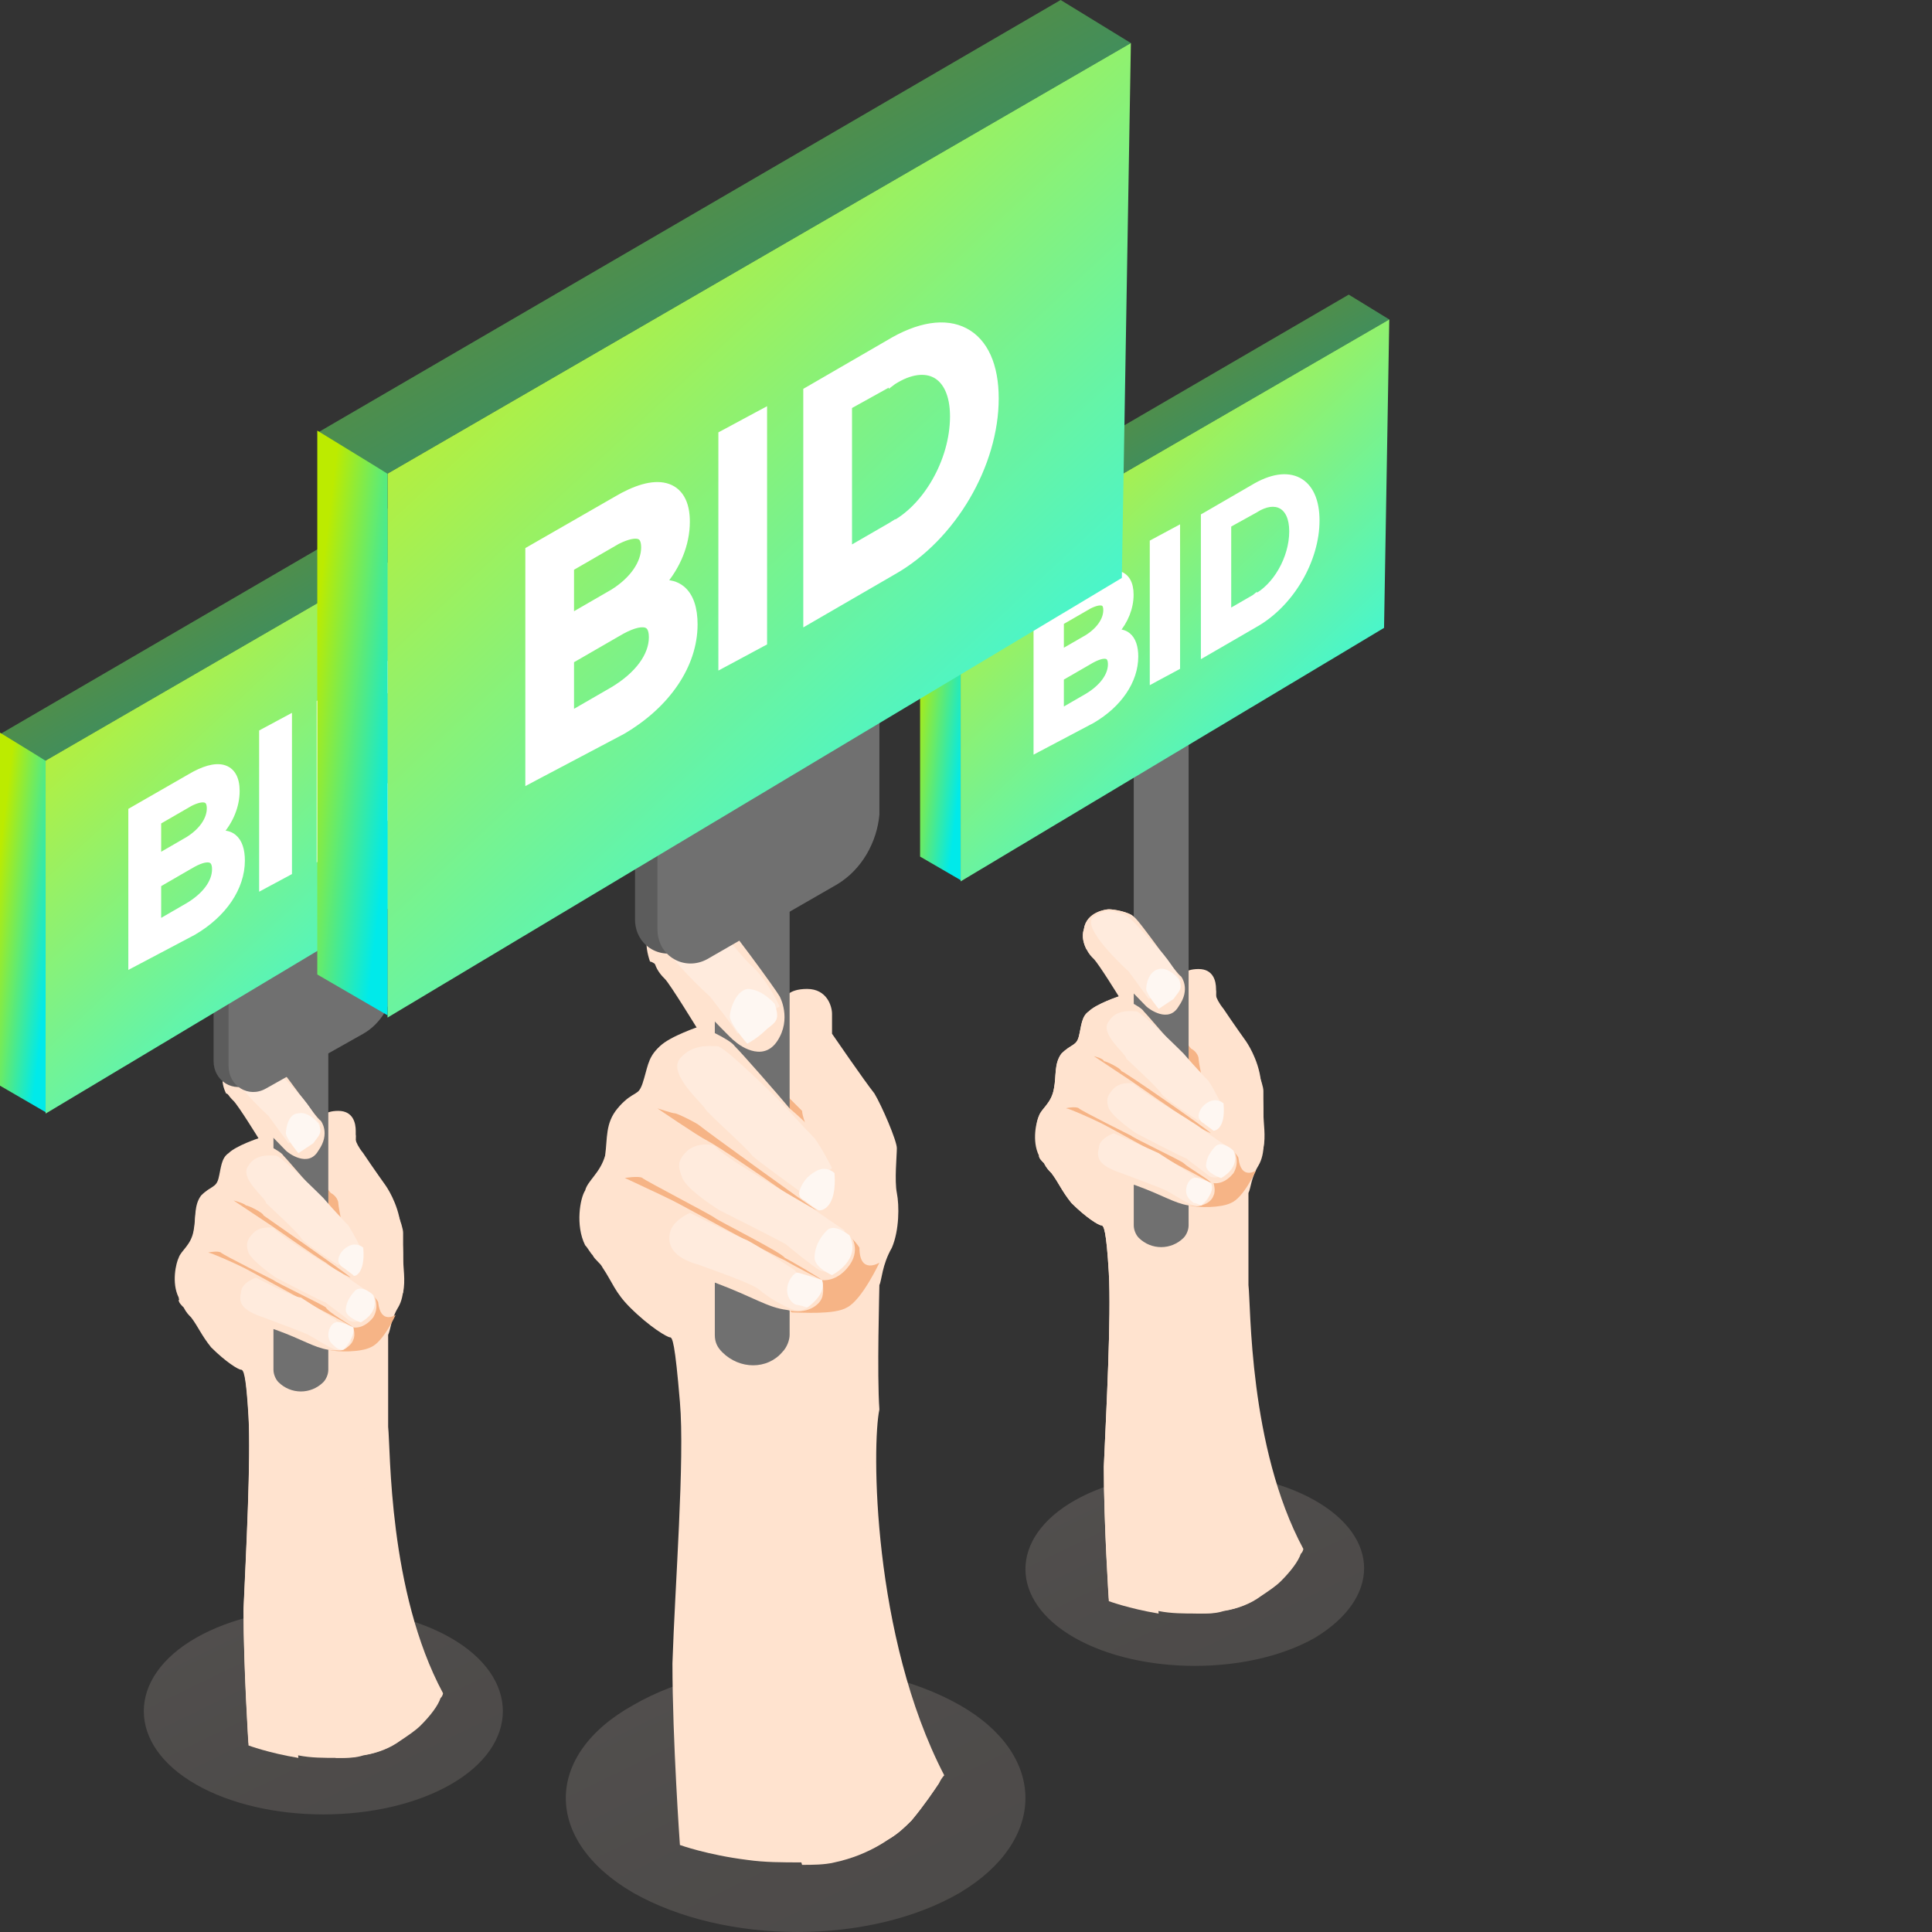 <svg width="76" height="76" viewBox="0 0 76 76" fill="none" xmlns="http://www.w3.org/2000/svg">
<rect x="0" y="0" width="76" height="76" fill="#333333" stroke="none"/>
<g clip-path="url(#clip0)">
<path opacity="0.2" d="M17.721 70.2C14.975 71.766 10.463 71.766 7.716 70.2C4.97 68.634 4.97 65.991 7.716 64.425C10.463 62.858 14.975 62.858 17.721 64.425C20.468 65.991 20.468 68.634 17.721 70.2Z" fill="url(#paint0_linear)"/>
<path d="M17.427 66.606C17.427 66.606 17.427 66.703 17.329 66.801C17.231 67.095 16.937 67.487 16.544 67.878C16.348 68.074 16.054 68.27 15.759 68.466C15.367 68.759 14.877 68.955 14.288 69.053C13.994 69.151 13.7 69.151 13.307 69.151C12.719 69.151 12.228 69.151 11.738 69.053C10.561 68.857 9.776 68.563 9.776 68.563C9.776 68.563 9.58 65.529 9.58 63.277C9.678 61.026 9.874 57.404 9.776 55.642C9.678 53.978 9.58 53.782 9.482 53.782C9.384 53.782 8.893 53.488 8.305 52.901C7.912 52.411 7.814 52.118 7.52 51.726C7.422 51.628 7.324 51.53 7.226 51.334C7.128 51.237 7.029 51.139 7.029 51.041C6.735 50.453 6.931 49.67 7.029 49.475C7.128 49.181 7.52 48.985 7.618 48.398C7.716 47.908 7.618 47.419 7.912 47.027C8.305 46.636 8.501 46.734 8.599 46.342C8.697 45.95 8.697 45.559 8.991 45.363C9.286 45.069 10.168 44.776 10.168 44.776C10.168 44.776 9.384 43.503 9.187 43.307C9.089 43.209 8.991 43.112 8.893 42.916C8.795 42.72 8.697 42.426 8.795 42.133C8.893 41.447 9.678 41.35 9.776 41.35C9.972 41.35 10.561 41.447 10.757 41.643C10.953 41.741 12.424 43.895 12.621 43.993C12.621 43.993 12.719 43.699 13.307 43.699C13.896 43.699 13.994 44.188 13.994 44.482C13.994 44.776 13.994 45.069 13.994 45.069C13.994 45.069 14.975 46.44 15.171 46.831C15.465 47.223 15.858 48.202 15.858 48.496C15.858 48.691 15.858 49.475 15.858 49.866C15.858 50.258 15.956 50.943 15.661 51.432C15.367 51.922 15.367 52.313 15.269 52.509C15.269 52.705 15.269 55.152 15.269 56.131C15.367 57.012 15.269 62.592 17.427 66.606Z" fill="#FFE3CF"/>
<path d="M13.896 53.587C13.896 53.587 13.699 53.979 13.405 54.272C13.111 54.566 12.424 55.055 12.326 55.153C12.326 55.251 12.424 55.741 12.032 55.936C11.639 56.132 11.051 56.132 11.051 56.132C11.051 56.132 11.051 56.426 10.855 57.307C10.757 58.188 12.13 60.733 11.738 63.572C11.443 65.823 11.639 68.173 11.738 69.152C10.56 68.956 9.776 68.662 9.776 68.662C9.776 68.662 9.58 65.628 9.58 63.376C9.678 61.125 9.874 57.503 9.776 55.741C9.678 54.077 9.58 53.881 9.482 53.881C9.383 53.881 8.893 53.587 8.304 53C7.912 52.51 7.814 52.217 7.52 51.825C7.422 51.727 7.324 51.629 7.225 51.433C7.127 51.336 7.029 51.238 7.029 51.14C7.814 50.259 8.599 51.238 9.383 51.531C10.168 51.825 11.443 52.608 11.443 52.608C11.443 52.608 11.738 53.196 11.738 53.293C11.738 53.391 11.443 54.174 11.541 54.37C11.639 54.566 12.032 54.664 12.326 54.566C12.62 54.566 13.797 53.587 13.896 53.587Z" fill="#FFE3CF"/>
<path d="M17.231 66.801C17.133 67.095 16.839 67.486 16.446 67.878C16.25 68.073 15.956 68.269 15.662 68.465C15.465 68.465 15.269 68.269 15.171 67.878C14.975 66.703 13.602 57.501 13.504 56.229C13.405 55.054 13.896 53.977 13.994 53.879C14.092 53.781 13.798 53.488 13.798 53.488C13.798 53.488 12.621 54.075 12.817 53.977C13.013 53.879 13.209 53.39 13.209 53.39C13.209 53.39 13.798 53.292 14.092 53.096C14.386 52.9 15.171 52.9 15.171 52.9C15.171 52.9 14.779 56.718 15.367 60.83C15.956 64.354 16.937 66.311 17.231 66.801Z" fill="#FFE3CF"/>
<path d="M12.425 45.461C12.425 45.461 12.326 45.657 12.425 45.95C12.523 46.244 12.915 46.831 13.013 46.929C13.209 47.027 13.307 47.223 13.307 47.321C13.307 47.419 13.405 47.908 13.405 47.908C13.405 47.908 11.248 46.44 11.149 45.559C11.149 44.58 12.425 45.461 12.425 45.461Z" fill="#F6B486"/>
<path d="M15.563 51.726C15.563 51.726 15.073 52.803 14.582 52.999C14.19 53.195 13.307 53.195 12.915 53.097C12.621 52.999 14.386 50.649 14.386 50.649C14.386 50.649 14.877 51.139 14.877 51.237C14.975 52.118 15.563 51.726 15.563 51.726Z" fill="#F6B486"/>
<path d="M15.858 50.845C15.858 50.845 15.563 51.628 15.269 51.432C15.073 51.237 14.779 50.747 14.681 50.551C14.583 50.356 14.288 50.258 14.288 50.258C14.288 50.258 14.583 49.572 14.583 49.279C14.583 48.985 14.877 49.083 14.877 49.083C14.877 49.083 14.681 48.202 14.583 47.615C14.485 47.027 14.092 46.734 13.896 46.146C13.798 45.853 13.798 45.363 13.798 44.972C13.798 44.678 13.798 44.58 13.896 44.58C13.994 44.678 13.896 44.874 14.288 45.363C14.681 45.951 15.171 46.636 15.171 46.636C15.171 46.636 15.662 47.321 15.76 48.202C15.858 49.083 15.858 49.181 15.858 49.475C15.858 49.866 15.956 50.356 15.858 50.845Z" fill="#FFE3CF"/>
<path d="M13.896 45.07C13.896 45.07 13.699 45.07 13.503 44.972C13.209 44.874 13.209 44.091 13.209 43.993C13.209 43.895 13.601 43.895 13.699 43.993C13.797 44.091 13.896 44.189 13.994 44.679C13.994 45.07 13.896 45.07 13.896 45.07Z" fill="#FFE3CF"/>
<path d="M12.718 44.188C12.718 44.188 12.816 44.384 12.718 44.874C12.62 45.363 12.424 45.755 12.326 45.853C12.326 45.95 12.62 46.538 12.62 46.538C12.62 46.538 12.032 46.048 12.032 45.95C11.934 45.853 11.639 45.461 11.738 45.363C11.738 45.167 12.718 44.188 12.718 44.188Z" fill="#FCD1B3"/>
<path d="M10.757 51.629V53.88C10.757 54.076 10.855 54.272 10.953 54.37C11.444 54.859 12.228 54.859 12.719 54.37C12.817 54.272 12.915 54.076 12.915 53.88V48.496L10.757 47.321V51.629Z" fill="#707070"/>
<path d="M10.757 45.363V35.183L12.915 34.791V43.993V47.419L10.757 45.363Z" fill="#707070"/>
<path d="M16.445 67.878C15.955 68.368 15.17 68.955 14.189 69.053C13.895 69.151 13.601 69.151 13.208 69.151C13.11 68.955 13.11 68.759 13.11 68.662C12.62 66.606 12.816 64.061 12.816 64.061C12.816 64.061 12.718 63.571 12.816 62.397C12.914 61.222 12.227 60.145 11.835 59.362C11.443 58.579 11.443 56.327 11.541 56.229C11.639 56.132 12.227 56.034 12.522 55.838C12.816 55.642 13.699 54.663 13.699 54.663C13.699 54.663 14.091 57.404 14.287 58.383C14.483 59.46 15.661 63.963 15.661 64.159C15.759 64.354 16.151 66.116 16.445 67.878Z" fill="#FFE3CF"/>
<path d="M12.523 45.265C12.131 45.95 11.346 45.363 11.248 45.265C11.15 45.167 9.09 43.014 8.894 43.014C8.796 42.818 8.697 42.524 8.796 42.23C8.894 41.545 9.678 41.447 9.776 41.447C9.973 41.447 10.561 41.545 10.757 41.741C10.954 41.839 12.425 43.992 12.621 44.09C12.621 44.09 13.013 44.58 12.523 45.265Z" fill="#FFE3CF"/>
<path d="M12.62 44.286C12.62 44.286 12.228 43.503 11.738 43.014C11.247 42.524 10.757 41.839 10.364 41.643C9.972 41.545 9.776 41.349 9.187 41.741C8.599 42.133 10.561 43.895 10.561 43.895L11.345 44.971C11.443 44.971 12.62 44.286 12.62 44.286Z" fill="#FFEBDD"/>
<path d="M12.522 44.189C12.522 44.189 12.13 43.699 11.738 43.797C11.345 43.797 11.247 44.385 11.247 44.58C11.247 44.776 11.738 45.363 11.738 45.363C11.738 45.363 12.032 45.168 12.326 44.972C12.522 44.678 12.718 44.58 12.522 44.189Z" fill="#FEF7F2"/>
<path d="M14.681 51.824C14.288 52.314 13.896 52.216 13.896 52.216C13.896 52.216 13.994 52.51 13.896 52.705C13.798 52.999 13.405 53.195 12.915 53.097C12.327 52.999 11.934 52.705 10.855 52.314C9.678 51.922 9.286 51.922 9.286 51.922C8.599 51.922 8.011 51.922 7.618 51.824C7.52 51.726 7.422 51.629 7.324 51.433C6.735 50.748 6.932 49.769 7.03 49.573C7.128 49.279 7.52 49.083 7.618 48.496C7.716 48.007 7.618 47.517 7.912 47.126C8.305 46.734 8.501 46.832 8.599 46.44C8.697 46.049 8.697 45.657 8.991 45.461C9.286 45.168 10.169 44.874 10.169 44.874C10.169 44.874 11.051 45.266 11.149 45.461C11.346 45.657 12.327 46.832 12.719 47.223C13.111 47.615 13.798 48.202 13.994 48.594C14.19 48.986 14.288 49.475 14.19 49.867C14.092 50.16 13.7 50.16 13.7 50.16C13.798 50.16 14.485 50.65 14.583 50.748C14.681 50.845 14.975 51.335 14.681 51.824Z" fill="#FFE3CF"/>
<path d="M13.798 50.258C13.798 50.258 13.307 50.062 12.817 49.671C12.326 49.377 10.953 48.398 10.659 48.203C10.365 48.007 9.188 47.224 9.188 47.224C9.188 47.224 9.58 47.322 9.678 47.419C9.776 47.419 10.365 47.713 10.365 47.811C10.365 47.811 13.602 50.062 13.798 50.258Z" fill="#F6B486"/>
<path d="M13.896 52.216C13.896 52.216 13.21 51.824 12.818 51.628C12.425 51.432 9.973 50.062 9.581 49.866C9.188 49.67 8.305 49.279 8.207 49.279C8.109 49.279 8.6 49.181 8.698 49.279C8.796 49.377 10.758 50.356 10.758 50.356C10.856 50.454 12.719 51.335 12.818 51.432C12.916 51.628 13.798 52.118 13.896 52.216Z" fill="#F6B486"/>
<path d="M10.07 50.258C10.07 50.258 9.482 50.454 9.482 50.845C9.384 51.237 9.482 51.53 10.365 51.824C11.149 52.118 11.934 52.411 12.13 52.509C12.326 52.607 12.915 52.999 13.209 53.097C13.504 53.194 13.7 52.999 13.798 52.803C13.896 52.705 13.209 51.922 13.209 51.922C13.209 51.922 12.13 51.237 11.836 51.041C11.542 51.041 10.07 50.258 10.07 50.258Z" fill="#FFEBDD"/>
<path d="M10.756 48.3C10.756 48.3 10.266 48.202 9.972 48.496C9.677 48.789 9.677 48.985 9.775 49.279C9.972 49.67 10.854 50.258 10.854 50.258C10.854 50.258 12.718 51.237 12.816 51.237C12.914 51.334 13.601 51.824 13.699 51.922C13.797 52.02 14.091 52.02 14.19 51.922C14.288 51.824 14.386 50.747 14.386 50.747C14.386 50.747 13.797 50.356 13.405 50.062C13.209 49.964 10.953 48.593 10.756 48.3Z" fill="#FFEBDD"/>
<path d="M12.718 47.125C12.718 47.125 11.05 45.461 10.854 45.461C10.658 45.461 10.07 45.363 9.775 45.853C9.383 46.342 10.462 47.125 10.462 47.321C10.56 47.419 11.737 48.496 11.835 48.691C11.933 48.887 13.307 49.768 13.307 49.768L14.189 49.083C14.189 49.083 13.895 48.496 13.699 48.202C13.307 47.81 12.718 47.125 12.718 47.125Z" fill="#FFEBDD"/>
<path d="M14.289 49.082C14.289 49.082 14.092 48.886 13.798 48.984C13.504 49.082 13.308 49.376 13.308 49.572C13.308 49.768 13.504 49.865 13.504 49.865L13.896 50.159C13.896 50.257 14.387 50.159 14.289 49.082Z" fill="#FEF7F2"/>
<path d="M14.681 50.943C14.681 50.943 14.288 50.551 13.994 50.747C13.798 50.943 13.602 51.237 13.602 51.53C13.602 51.824 14.19 52.02 14.19 52.02C14.19 52.02 14.975 51.628 14.681 50.943Z" fill="#FEF7F2"/>
<path d="M13.896 52.216C13.896 52.216 13.307 51.922 13.209 52.02C13.111 52.02 12.915 52.216 12.915 52.509C12.915 52.803 13.111 52.901 13.209 52.999C13.307 53.097 13.504 53.097 13.504 53.097C13.504 53.097 13.994 52.607 13.896 52.216Z" fill="#FEF7F2"/>
<path d="M13.699 40.469L9.874 42.623C9.187 43.014 8.402 42.525 8.402 41.742V38.022L14.876 34.302V38.413C14.778 39.294 14.386 39.979 13.699 40.469Z" fill="#5C5C5C"/>
<path d="M14.289 40.665L10.463 42.819C9.777 43.21 8.992 42.721 8.992 41.938V38.218L15.466 34.498V38.609C15.466 39.49 14.976 40.274 14.289 40.665Z" fill="#707070"/>
<path opacity="0.2" d="M51.718 64.431C49.127 65.899 44.871 65.899 42.281 64.431C39.69 62.964 39.69 60.487 42.281 59.02C44.871 57.552 49.127 57.552 51.718 59.02C54.308 60.487 54.308 62.872 51.718 64.431Z" fill="url(#paint1_linear)"/>
<path d="M51.269 60.928C51.269 60.928 51.269 61.026 51.171 61.123C51.073 61.417 50.778 61.809 50.386 62.2C50.19 62.396 49.895 62.592 49.601 62.788C49.209 63.081 48.718 63.277 48.13 63.375C47.836 63.473 47.541 63.473 47.149 63.473C46.56 63.473 46.07 63.473 45.58 63.375C44.403 63.179 43.618 62.885 43.618 62.885C43.618 62.885 43.422 59.949 43.422 57.697C43.52 55.446 43.716 51.824 43.618 50.062C43.52 48.398 43.422 48.202 43.324 48.202C43.225 48.202 42.735 47.908 42.146 47.321C41.754 46.831 41.656 46.538 41.362 46.146C41.264 46.048 41.166 45.95 41.067 45.754C40.969 45.657 40.871 45.559 40.871 45.461C40.577 44.873 40.773 44.09 40.871 43.895C40.969 43.601 41.362 43.405 41.46 42.818C41.558 42.328 41.46 41.839 41.754 41.447C42.146 41.056 42.343 41.154 42.441 40.762C42.539 40.37 42.539 39.979 42.833 39.783C43.127 39.489 44.01 39.196 44.01 39.196C44.01 39.196 43.225 37.923 43.029 37.727C42.931 37.63 42.833 37.532 42.735 37.336C42.637 37.14 42.539 36.846 42.637 36.553C42.735 35.867 43.52 35.77 43.618 35.77C43.814 35.77 44.403 35.867 44.599 36.063C44.795 36.161 46.266 38.315 46.462 38.413C46.462 38.413 46.56 38.119 47.149 38.119C47.738 38.119 47.836 38.608 47.836 38.902C47.836 39.196 47.836 39.489 47.836 39.489C47.836 39.489 48.816 40.86 49.013 41.251C49.307 41.643 49.699 42.622 49.699 42.916C49.699 43.209 49.699 43.895 49.699 44.286C49.699 44.678 49.797 45.363 49.503 45.852C49.209 46.342 49.209 46.733 49.111 46.929C49.111 47.125 49.111 49.572 49.111 50.551C49.209 51.334 49.111 56.914 51.269 60.928Z" fill="#FFE3CF"/>
<path d="M47.737 47.909C47.737 47.909 47.541 48.301 47.247 48.594C46.953 48.888 46.266 49.378 46.168 49.476C46.168 49.574 46.266 50.063 45.874 50.259C45.481 50.455 44.893 50.455 44.893 50.455C44.893 50.455 44.893 50.748 44.697 51.629C44.599 52.51 45.972 55.055 45.579 57.894C45.285 60.146 45.481 62.495 45.579 63.474C44.402 63.278 43.618 62.985 43.618 62.985C43.618 62.985 43.421 59.95 43.421 57.698C43.52 55.447 43.716 51.825 43.618 50.063C43.52 48.399 43.421 48.203 43.323 48.203C43.225 48.203 42.735 47.909 42.146 47.322C41.754 46.833 41.656 46.539 41.361 46.147C41.264 46.049 41.165 45.952 41.067 45.756C40.969 45.658 40.871 45.56 40.871 45.462C41.656 44.581 42.441 45.56 43.225 45.854C44.01 46.147 45.285 46.93 45.285 46.93C45.285 46.93 45.579 47.518 45.579 47.616C45.579 47.714 45.285 48.497 45.383 48.692C45.481 48.888 45.874 48.986 46.168 48.888C46.462 48.888 47.639 47.909 47.737 47.909Z" fill="#FFE3CF"/>
<path d="M51.073 61.123C50.975 61.417 50.681 61.809 50.288 62.2C50.092 62.396 49.798 62.592 49.503 62.787C49.307 62.787 49.111 62.592 49.013 62.2C48.817 61.025 47.444 51.824 47.345 50.551C47.247 49.376 47.738 48.3 47.836 48.202C47.934 48.104 47.64 47.81 47.64 47.81C47.64 47.81 46.463 48.397 46.659 48.3C46.855 48.202 47.051 47.712 47.051 47.712C47.051 47.712 47.64 47.614 47.934 47.418C48.228 47.223 49.013 47.223 49.013 47.223C49.013 47.223 48.621 51.04 49.209 55.152C49.798 58.676 50.779 60.536 51.073 61.123Z" fill="#FFE3CF"/>
<path d="M46.266 39.783C46.266 39.783 46.168 39.979 46.266 40.273C46.364 40.566 46.757 41.154 46.855 41.251C47.051 41.349 47.149 41.545 47.149 41.643C47.149 41.741 47.247 42.23 47.247 42.23C47.247 42.23 45.089 40.762 44.991 39.881C44.991 38.902 46.266 39.783 46.266 39.783Z" fill="#F6B486"/>
<path d="M49.405 46.048C49.405 46.048 48.915 47.125 48.424 47.321C48.032 47.517 47.149 47.517 46.757 47.419C46.462 47.321 48.228 44.972 48.228 44.972C48.228 44.972 48.718 45.461 48.718 45.559C48.817 46.44 49.405 46.048 49.405 46.048Z" fill="#F6B486"/>
<path d="M49.7 45.167C49.7 45.167 49.405 45.95 49.111 45.755C48.915 45.559 48.62 45.069 48.523 44.874C48.424 44.678 48.13 44.58 48.13 44.58C48.13 44.58 48.424 43.895 48.424 43.601C48.424 43.307 48.719 43.405 48.719 43.405C48.719 43.405 48.523 42.524 48.424 41.937C48.326 41.35 47.934 41.056 47.738 40.469C47.64 40.175 47.64 39.685 47.64 39.294C47.64 39 47.64 38.902 47.738 38.902C47.836 39 47.738 39.196 48.13 39.685C48.523 40.273 49.013 40.958 49.013 40.958C49.013 40.958 49.503 41.643 49.601 42.524C49.7 43.405 49.7 43.503 49.7 43.797C49.7 44.188 49.798 44.678 49.7 45.167Z" fill="#FFE3CF"/>
<path d="M47.737 39.392C47.737 39.392 47.541 39.392 47.345 39.294C47.051 39.197 47.051 38.413 47.051 38.316C47.051 38.218 47.443 38.218 47.541 38.316C47.639 38.413 47.737 38.511 47.836 39.001C47.836 39.392 47.737 39.392 47.737 39.392Z" fill="#FFE3CF"/>
<path d="M46.561 38.511C46.561 38.511 46.659 38.706 46.561 39.196C46.463 39.685 46.267 40.077 46.169 40.175C46.169 40.273 46.463 40.86 46.463 40.86C46.463 40.86 45.776 40.273 45.678 40.175C45.58 40.077 45.286 39.685 45.384 39.587C45.58 39.49 46.561 38.511 46.561 38.511Z" fill="#FCD1B3"/>
<path d="M44.599 45.951V48.202C44.599 48.398 44.697 48.594 44.795 48.692C45.285 49.181 46.07 49.181 46.56 48.692C46.658 48.594 46.757 48.398 46.757 48.202V42.818L44.599 41.644V45.951Z" fill="#707070"/>
<path d="M44.599 39.685V29.505L46.757 29.113V38.315V41.741L44.599 39.685Z" fill="#707070"/>
<path d="M50.288 62.2C49.798 62.689 49.013 63.276 48.032 63.374C47.738 63.472 47.444 63.472 47.051 63.472C46.953 63.276 46.953 63.081 46.953 62.983C46.463 60.927 46.659 58.382 46.659 58.382C46.659 58.382 46.561 57.892 46.659 56.718C46.757 55.543 46.07 54.466 45.678 53.683C45.285 52.9 45.285 50.648 45.384 50.551C45.482 50.453 46.07 50.355 46.364 50.159C46.659 49.963 47.542 48.984 47.542 48.984C47.542 48.984 47.934 51.725 48.13 52.704C48.326 53.781 49.503 58.284 49.503 58.48C49.602 58.676 49.994 60.438 50.288 62.2Z" fill="#FFE3CF"/>
<path d="M46.365 39.587C45.972 40.273 45.188 39.685 45.09 39.587C44.992 39.489 42.932 37.336 42.735 37.336C42.637 37.14 42.539 36.846 42.637 36.553C42.735 35.867 43.52 35.77 43.618 35.77C43.814 35.77 44.403 35.867 44.599 36.063C44.795 36.161 46.267 38.315 46.463 38.413C46.463 38.413 46.855 38.902 46.365 39.587Z" fill="#FFE3CF"/>
<path d="M46.462 38.608C46.462 38.608 46.07 37.825 45.579 37.336C45.089 36.846 44.599 36.161 44.206 35.965C43.814 35.868 43.618 35.672 43.029 36.063C42.441 36.455 44.402 38.217 44.402 38.217L45.187 39.294C45.285 39.294 46.462 38.608 46.462 38.608Z" fill="#FFEBDD"/>
<path d="M46.364 38.511C46.364 38.511 45.972 38.022 45.579 38.119C45.187 38.217 45.089 38.707 45.089 38.903C45.089 39.098 45.579 39.686 45.579 39.686C45.579 39.686 45.874 39.49 46.168 39.294C46.364 39 46.56 38.903 46.364 38.511Z" fill="#FEF7F2"/>
<path d="M48.523 46.147C48.13 46.636 47.738 46.538 47.738 46.538C47.738 46.538 47.836 46.832 47.738 47.028C47.64 47.321 47.247 47.517 46.757 47.419C46.168 47.321 45.776 47.028 44.697 46.636C43.52 46.245 43.127 46.245 43.127 46.245C42.441 46.245 41.852 46.245 41.46 46.147C41.362 46.049 41.264 45.951 41.166 45.755C40.577 45.07 40.773 44.091 40.871 43.895C40.97 43.601 41.362 43.406 41.46 42.818C41.558 42.329 41.46 41.839 41.754 41.448C42.147 41.056 42.343 41.154 42.441 40.763C42.539 40.371 42.539 39.979 42.833 39.784C43.127 39.49 44.01 39.196 44.01 39.196C44.01 39.196 44.893 39.588 44.991 39.784C45.187 39.979 46.168 41.154 46.561 41.546C46.953 41.937 47.64 42.525 47.836 42.916C48.032 43.308 48.13 43.797 48.032 44.189C47.934 44.482 47.542 44.482 47.542 44.482C47.64 44.482 48.326 44.972 48.424 45.07C48.523 45.168 48.817 45.657 48.523 46.147Z" fill="#FFE3CF"/>
<path d="M47.639 44.581C47.639 44.581 47.149 44.385 46.659 43.993C46.168 43.7 44.795 42.721 44.501 42.525C44.206 42.329 43.029 41.546 43.029 41.546C43.029 41.546 43.422 41.644 43.422 41.742C43.52 41.742 44.108 42.035 44.108 42.133C44.206 42.133 47.443 44.385 47.639 44.581Z" fill="#F6B486"/>
<path d="M47.64 46.538C47.64 46.538 46.953 46.146 46.561 45.95C46.168 45.755 43.716 44.384 43.324 44.188C42.931 43.993 42.048 43.601 41.95 43.601C41.852 43.601 42.343 43.503 42.441 43.601C42.539 43.699 44.501 44.678 44.501 44.678C44.599 44.776 46.462 45.657 46.561 45.755C46.757 45.95 47.64 46.44 47.64 46.538Z" fill="#F6B486"/>
<path d="M43.813 44.58C43.813 44.58 43.225 44.776 43.225 45.167C43.127 45.559 43.225 45.853 44.108 46.146C44.892 46.44 45.677 46.734 45.873 46.832C46.07 46.929 46.658 47.321 46.952 47.419C47.247 47.517 47.443 47.321 47.541 47.125C47.639 47.027 46.952 46.244 46.952 46.244C46.952 46.244 45.873 45.559 45.579 45.363C45.383 45.265 43.813 44.58 43.813 44.58Z" fill="#FFEBDD"/>
<path d="M44.598 42.622C44.598 42.622 44.108 42.524 43.813 42.818C43.519 43.112 43.519 43.307 43.617 43.601C43.813 43.993 44.696 44.58 44.696 44.58C44.696 44.58 46.56 45.559 46.658 45.559C46.756 45.657 47.443 46.146 47.541 46.244C47.639 46.342 47.933 46.342 48.031 46.244C48.129 46.146 48.227 45.069 48.227 45.069C48.227 45.069 47.639 44.678 47.247 44.384C47.05 44.188 44.794 42.916 44.598 42.622Z" fill="#FFEBDD"/>
<path d="M46.561 41.447C46.561 41.447 44.893 39.783 44.697 39.783C44.501 39.783 43.912 39.685 43.618 40.175C43.226 40.664 44.305 41.447 44.305 41.643C44.403 41.741 45.58 42.818 45.678 43.014C45.776 43.21 47.149 44.091 47.149 44.091L48.032 43.405C48.032 43.405 47.738 42.818 47.542 42.524C47.149 42.133 46.561 41.447 46.561 41.447Z" fill="#FFEBDD"/>
<path d="M48.13 43.405C48.13 43.405 47.934 43.209 47.64 43.307C47.346 43.405 47.149 43.698 47.149 43.894C47.149 44.09 47.346 44.188 47.346 44.188L47.738 44.481C47.738 44.481 48.228 44.481 48.13 43.405Z" fill="#FEF7F2"/>
<path d="M48.522 45.265C48.522 45.265 48.13 44.874 47.836 45.069C47.639 45.265 47.443 45.559 47.443 45.853C47.443 46.146 48.032 46.342 48.032 46.342C48.032 46.342 48.817 45.95 48.522 45.265Z" fill="#FEF7F2"/>
<path d="M47.64 46.538C47.64 46.538 47.051 46.244 46.953 46.342C46.855 46.342 46.659 46.538 46.659 46.832C46.659 47.125 46.855 47.223 46.953 47.321C47.051 47.321 47.248 47.419 47.248 47.419C47.248 47.419 47.836 46.93 47.64 46.538Z" fill="#FEF7F2"/>
<path d="M53.16 25.47L54.445 24.699L54.651 12.566L37.789 22.334V34.672L53.16 25.47Z" fill="url(#paint2_linear)"/>
<path d="M44.38 24.989C44.253 24.885 44.096 24.843 43.92 24.855C44.277 24.441 44.493 23.919 44.493 23.393C44.493 23.17 44.453 22.983 44.37 22.84C44.285 22.695 44.158 22.6 43.999 22.559C43.691 22.48 43.279 22.605 42.818 22.881L40.808 24.037L40.757 24.066V24.123V29.355V29.521L40.904 29.443L42.977 28.348L42.977 28.348L42.98 28.346C44.037 27.726 44.676 26.785 44.676 25.827C44.676 25.45 44.582 25.154 44.38 24.989ZM42.858 26.035L42.858 26.035L42.859 26.034C43.007 25.945 43.137 25.885 43.248 25.85C43.359 25.814 43.444 25.807 43.506 25.819C43.565 25.829 43.605 25.856 43.632 25.9C43.662 25.946 43.683 26.02 43.683 26.131C43.683 26.566 43.353 27.026 42.757 27.383L41.75 27.965V26.675L42.858 26.035ZM41.75 25.653V24.485L42.855 23.847C43.094 23.728 43.262 23.698 43.36 23.726C43.405 23.738 43.436 23.762 43.459 23.8C43.483 23.842 43.5 23.906 43.5 24.002C43.5 24.379 43.228 24.777 42.757 25.072L41.75 25.653Z" fill="white" stroke="white" stroke-width="0.2"/>
<path d="M46.321 20.96V20.793L46.174 20.872L45.381 21.298L45.329 21.326V21.386V26.617V26.785L45.476 26.705L46.269 26.279L46.321 26.251V26.191V20.96Z" fill="white" stroke="white" stroke-width="0.2"/>
<path d="M47.34 25.584V25.757L47.491 25.67L49.379 24.576C49.379 24.576 49.38 24.576 49.38 24.576C50.812 23.767 51.807 22.031 51.807 20.474C51.807 19.697 51.558 19.133 51.091 18.887C50.626 18.643 49.992 18.738 49.279 19.171L47.39 20.266L47.34 20.294V20.352V25.584ZM49.379 20.075L49.379 20.075L49.384 20.071C49.794 19.808 50.149 19.78 50.394 19.915C50.639 20.05 50.815 20.371 50.815 20.9C50.815 21.427 50.653 21.973 50.386 22.439C50.119 22.906 49.751 23.285 49.346 23.487L49.346 23.486L49.341 23.49L48.333 24.072V20.654L49.379 20.075Z" fill="white" stroke="white" stroke-width="0.2"/>
<path d="M54.65 12.567L37.788 22.334L36.194 21.409L53.056 11.59L54.65 12.567Z" fill="url(#paint3_linear)" fill-opacity="0.5"/>
<path d="M37.788 22.334L36.194 21.357V33.696L37.788 34.621V22.334Z" fill="url(#paint4_linear)"/>
<path opacity="0.2" d="M37.755 74.458C34.218 76.514 28.54 76.514 24.91 74.458C21.373 72.402 21.373 69.037 24.91 67.074C28.447 65.018 34.124 65.018 37.755 67.074C41.199 69.037 41.199 72.402 37.755 74.458Z" fill="url(#paint5_linear)"/>
<path d="M37.144 69.836C37.144 69.836 37.045 69.934 36.947 70.129C36.751 70.423 36.359 71.01 35.868 71.598C35.574 71.891 35.28 72.185 34.887 72.381C34.299 72.772 33.612 73.066 32.828 73.164C32.435 73.262 31.945 73.262 31.552 73.262C30.768 73.262 30.081 73.262 29.394 73.164C27.825 72.968 26.746 72.577 26.746 72.577C26.746 72.577 26.452 68.465 26.452 65.431C26.55 62.396 26.942 57.404 26.746 55.152C26.55 52.803 26.452 52.607 26.354 52.607C26.256 52.607 25.569 52.215 24.784 51.432C24.196 50.845 24.098 50.453 23.705 49.866C23.607 49.67 23.411 49.572 23.313 49.376C23.215 49.279 23.117 49.083 23.018 48.985C22.626 48.202 22.822 47.125 23.018 46.831C23.117 46.44 23.607 46.146 23.803 45.461C23.901 44.776 23.803 44.188 24.294 43.601C24.784 43.014 25.078 43.209 25.275 42.622C25.471 42.035 25.471 41.643 25.863 41.251C26.256 40.86 27.433 40.468 27.433 40.468C27.433 40.468 26.354 38.706 26.157 38.511C26.059 38.413 25.863 38.217 25.765 37.923C25.667 37.63 25.569 37.238 25.667 36.846C25.863 35.965 26.844 35.77 27.04 35.77C27.236 35.77 28.119 35.867 28.413 36.063C28.708 36.259 30.768 39.098 30.866 39.294C30.866 39.294 30.964 38.902 31.749 38.902C32.533 38.902 32.73 39.587 32.73 39.881C32.73 40.273 32.73 40.664 32.73 40.664C32.73 40.664 34.005 42.524 34.397 43.014C34.691 43.503 35.28 44.873 35.28 45.167C35.28 45.461 35.182 46.44 35.28 46.929C35.378 47.419 35.378 48.398 35.084 49.083C34.691 49.768 34.691 50.355 34.593 50.551C34.593 50.747 34.495 54.075 34.593 55.446C34.299 56.816 34.299 64.354 37.144 69.836Z" fill="#FFE3CF"/>
<path d="M32.337 52.117C32.337 52.117 32.043 52.704 31.651 53.096C31.258 53.487 30.277 54.173 30.277 54.27C30.179 54.368 30.474 55.054 29.885 55.347C29.296 55.641 28.512 55.543 28.512 55.543C28.512 55.543 28.414 55.935 28.316 57.109C28.119 58.284 29.983 61.808 29.493 65.626C29.002 68.66 29.395 71.793 29.591 73.163C28.021 72.968 26.942 72.576 26.942 72.576C26.942 72.576 26.648 68.465 26.648 65.43C26.746 62.395 27.139 57.403 26.942 55.151C26.746 52.802 26.648 52.606 26.55 52.606C26.452 52.606 25.765 52.215 24.98 51.432C24.392 50.844 24.294 50.453 23.901 49.865C23.803 49.67 23.607 49.572 23.509 49.376C23.411 49.278 23.313 49.082 23.215 48.984C24.196 47.81 25.373 49.18 26.452 49.572C27.531 49.963 29.198 50.942 29.198 50.942C29.198 50.942 29.689 51.823 29.591 51.823C29.591 51.921 29.198 53.096 29.395 53.292C29.591 53.585 30.081 53.683 30.375 53.585C30.67 53.487 32.239 52.215 32.337 52.117Z" fill="#FFE3CF"/>
<path d="M36.947 70.13C36.751 70.424 36.358 71.011 35.868 71.599C35.574 71.892 35.279 72.186 34.887 72.382C34.593 72.382 34.298 72.088 34.2 71.501C33.906 69.934 32.042 57.404 31.944 55.74C31.846 54.076 32.435 52.705 32.533 52.51C32.729 52.314 32.337 52.02 32.337 52.02C32.337 52.02 30.767 52.803 30.963 52.608C31.159 52.51 31.552 51.824 31.552 51.824C31.552 51.824 32.337 51.727 32.729 51.531C33.121 51.335 34.2 51.335 34.2 51.335C34.2 51.335 33.612 56.523 34.396 62.103C35.083 66.802 36.456 69.347 36.947 70.13Z" fill="#FFE3CF"/>
<path d="M30.278 41.154C30.278 41.154 30.081 41.35 30.278 41.84C30.474 42.231 30.866 43.014 31.062 43.21C31.259 43.406 31.455 43.602 31.553 43.7C31.553 43.895 31.749 44.385 31.749 44.385C31.749 44.385 28.806 42.329 28.708 41.154C28.61 40.078 30.278 41.154 30.278 41.154Z" fill="#F6B486"/>
<path d="M34.594 49.67C34.594 49.67 33.907 51.139 33.319 51.432C32.828 51.726 31.553 51.628 31.161 51.628C30.67 51.53 33.122 48.3 33.122 48.3C33.122 48.3 33.711 48.887 33.809 49.083C33.809 50.16 34.594 49.67 34.594 49.67Z" fill="#F6B486"/>
<path d="M34.985 48.496C34.985 48.496 34.495 49.573 34.2 49.377C33.906 49.181 33.514 48.398 33.318 48.203C33.22 48.007 32.729 47.811 32.729 47.811C32.729 47.811 33.121 46.832 33.121 46.441C33.121 46.049 33.514 46.147 33.514 46.147C33.514 46.147 33.22 44.972 33.121 44.189C33.023 43.406 32.435 43.014 32.239 42.231C32.141 41.84 32.141 41.154 32.141 40.665C32.141 40.371 32.239 40.078 32.239 40.175C32.337 40.273 32.239 40.469 32.827 41.252C33.416 42.035 34.004 43.014 34.004 43.014C34.004 43.014 34.691 43.993 34.789 45.07C34.985 46.245 34.985 46.441 34.887 46.734C34.985 47.126 35.083 47.811 34.985 48.496Z" fill="#FFE3CF"/>
<path d="M32.338 40.665C32.338 40.665 32.141 40.665 31.749 40.469C31.357 40.273 31.259 39.294 31.357 39.098C31.357 38.903 31.945 39.001 32.043 39.098C32.141 39.196 32.338 39.392 32.338 39.979C32.436 40.665 32.338 40.665 32.338 40.665Z" fill="#FFE3CF"/>
<path d="M30.767 39.489C30.767 39.489 30.866 39.685 30.866 40.37C30.767 41.056 30.473 41.545 30.375 41.741C30.375 41.937 30.767 42.72 30.767 42.72C30.767 42.72 29.885 41.937 29.787 41.839C29.689 41.643 29.198 41.153 29.296 40.958C29.394 40.762 30.767 39.489 30.767 39.489Z" fill="#FCD1B3"/>
<path d="M28.119 49.474V52.509C28.119 52.802 28.217 52.998 28.413 53.194C29.1 53.879 30.179 53.879 30.768 53.194C30.964 52.998 31.062 52.705 31.062 52.509V45.265L28.119 43.601V49.474Z" fill="#707070"/>
<path d="M28.119 41.056V27.351L31.062 26.764V39.294V43.895L28.119 41.056Z" fill="#707070"/>
<path d="M35.868 71.597C35.182 72.283 34.201 72.968 32.828 73.262C32.435 73.359 31.945 73.359 31.552 73.359C31.454 73.066 31.454 72.87 31.356 72.674C30.768 69.933 30.964 66.409 30.964 66.409C30.964 66.409 30.866 65.724 30.964 64.158C31.062 62.592 30.179 61.123 29.59 60.144C29.002 59.165 29.1 56.033 29.198 55.935C29.296 55.837 30.081 55.641 30.571 55.445C30.964 55.25 32.141 53.781 32.141 53.781C32.141 53.781 32.729 57.403 33.024 58.872C33.318 60.34 34.887 66.507 34.887 66.703C34.887 66.801 35.378 69.15 35.868 71.597Z" fill="#FFE3CF"/>
<path d="M30.572 40.958C29.983 41.839 29.003 41.056 28.904 40.958C28.708 40.86 25.962 37.825 25.569 37.825C25.471 37.532 25.373 37.14 25.471 36.749C25.668 35.868 26.648 35.672 26.845 35.672C27.041 35.672 27.924 35.77 28.218 35.965C28.512 36.161 30.572 39 30.67 39.196C30.67 39.196 31.16 40.077 30.572 40.958Z" fill="#FFE3CF"/>
<path d="M30.67 39.588C30.67 39.588 30.179 38.511 29.493 37.923C28.806 37.238 28.218 36.259 27.727 36.161C27.237 35.966 26.942 35.77 26.06 36.259C25.177 36.749 27.923 39.196 27.923 39.196C27.923 39.196 29.002 40.567 29.002 40.664C29.101 40.567 30.67 39.588 30.67 39.588Z" fill="#FFEBDD"/>
<path d="M30.474 39.49C30.474 39.49 29.983 38.902 29.395 38.902C28.904 39 28.708 39.783 28.708 39.979C28.708 40.273 29.395 41.056 29.395 41.056C29.395 41.056 29.787 40.86 30.179 40.469C30.572 40.175 30.67 40.077 30.474 39.49Z" fill="#FEF7F2"/>
<path d="M33.417 49.769C32.926 50.454 32.338 50.356 32.338 50.356C32.338 50.356 32.436 50.748 32.338 51.041C32.24 51.335 31.749 51.727 30.964 51.531C30.18 51.433 29.689 51.041 28.12 50.454C26.55 49.964 26.06 49.867 26.06 49.867C25.079 49.867 24.392 49.867 23.804 49.769C23.706 49.573 23.509 49.475 23.412 49.279C22.627 48.398 22.921 47.126 23.117 46.734C23.215 46.343 23.706 46.049 23.902 45.364C24 44.678 23.902 44.091 24.392 43.504C24.883 42.916 25.177 43.112 25.373 42.525C25.569 41.937 25.569 41.546 25.962 41.154C26.354 40.763 27.531 40.371 27.531 40.371C27.531 40.371 28.708 40.861 28.904 41.154C29.199 41.448 30.572 43.014 31.062 43.602C31.651 44.091 32.534 44.972 32.828 45.461C33.122 45.951 33.221 46.734 33.024 47.224C32.632 47.713 32.24 47.615 32.142 47.615C32.24 47.615 33.221 48.3 33.319 48.398C33.417 48.496 33.907 49.083 33.417 49.769Z" fill="#FFE3CF"/>
<path d="M32.141 47.614C32.141 47.614 31.454 47.321 30.768 46.831C30.081 46.342 28.217 45.069 27.825 44.873C27.433 44.677 25.863 43.601 25.863 43.601C25.863 43.601 26.452 43.796 26.55 43.796C26.648 43.796 27.433 44.188 27.531 44.286C27.629 44.384 31.945 47.516 32.141 47.614Z" fill="#F6B486"/>
<path d="M32.337 50.356C32.337 50.356 31.356 49.866 30.866 49.573C30.375 49.377 27.04 47.517 26.451 47.223C25.863 46.93 24.784 46.44 24.588 46.342C24.49 46.342 25.176 46.244 25.274 46.342C25.372 46.44 28.021 47.811 28.119 47.909C28.217 48.007 30.767 49.279 30.866 49.475C31.062 49.573 32.239 50.258 32.337 50.356Z" fill="#F6B486"/>
<path d="M27.138 47.712C27.138 47.712 26.451 48.006 26.353 48.495C26.255 48.984 26.451 49.474 27.53 49.768C28.609 50.159 29.688 50.551 29.885 50.746C30.081 50.942 30.866 51.432 31.258 51.53C31.65 51.628 31.945 51.334 32.043 51.138C32.141 50.942 31.258 49.963 31.258 49.963C31.258 49.963 29.787 48.984 29.394 48.789C29.1 48.691 27.138 47.712 27.138 47.712Z" fill="#FFEBDD"/>
<path d="M28.119 45.069C28.119 45.069 27.53 44.873 27.04 45.264C26.648 45.656 26.648 45.852 26.844 46.341C27.04 46.831 28.315 47.614 28.315 47.614C28.315 47.614 30.865 48.886 30.963 48.984C31.062 49.082 32.042 49.865 32.239 49.963C32.435 50.061 32.827 50.061 32.925 49.963C33.023 49.865 33.22 48.397 33.22 48.397C33.22 48.397 32.337 47.809 31.944 47.516C31.454 47.222 28.315 45.46 28.119 45.069Z" fill="#FFEBDD"/>
<path d="M30.768 43.405C30.768 43.405 28.512 41.154 28.218 41.154C27.923 41.154 27.237 41.056 26.746 41.643C26.256 42.23 27.629 43.405 27.727 43.601C27.825 43.797 29.395 45.167 29.591 45.461C29.787 45.657 31.552 46.929 31.552 46.929L32.73 45.95C32.73 45.95 32.337 45.167 32.043 44.776C31.651 44.384 30.768 43.405 30.768 43.405Z" fill="#FFEBDD"/>
<path d="M32.828 46.146C32.828 46.146 32.534 45.852 32.141 46.048C31.749 46.244 31.553 46.537 31.455 46.831C31.357 47.125 31.651 47.222 31.651 47.222C31.651 47.222 32.141 47.614 32.239 47.614C32.337 47.614 32.926 47.516 32.828 46.146Z" fill="#FEF7F2"/>
<path d="M33.415 48.593C33.415 48.593 32.827 48.104 32.532 48.398C32.238 48.691 32.042 49.083 32.042 49.474C32.042 49.866 32.729 50.16 32.729 50.16C32.729 50.16 33.906 49.572 33.415 48.593Z" fill="#FEF7F2"/>
<path d="M32.337 50.355C32.337 50.355 31.454 50.062 31.356 50.062C31.258 50.062 30.964 50.355 30.964 50.747C30.964 51.138 31.258 51.334 31.356 51.334C31.454 51.334 31.749 51.432 31.749 51.432C31.749 51.432 32.533 50.943 32.337 50.355Z" fill="#FEF7F2"/>
<path d="M32.043 34.4L26.942 37.336C26.059 37.826 24.98 37.239 24.98 36.162V31.169L33.711 26.177V31.659C33.612 32.833 33.024 33.812 32.043 34.4Z" fill="#5C5C5C"/>
<path d="M32.926 34.791L27.825 37.728C26.942 38.217 25.863 37.63 25.863 36.553V31.561L34.593 26.568V32.05C34.495 33.127 33.907 34.204 32.926 34.791Z" fill="#707070"/>
<path d="M19.093 33.45L20.539 32.583L20.77 18.929L1.794 29.921V43.806L19.093 33.45Z" fill="url(#paint6_linear)"/>
<path d="M9.204 32.919C9.057 32.799 8.873 32.753 8.665 32.774C9.077 32.306 9.327 31.712 9.327 31.113C9.327 30.863 9.282 30.656 9.19 30.497C9.096 30.336 8.956 30.232 8.78 30.186C8.439 30.099 7.98 30.238 7.461 30.548L5.198 31.848L5.148 31.877V31.935V37.822V37.988L5.295 37.911L7.627 36.679L7.627 36.679L7.631 36.676C8.817 35.98 9.533 34.925 9.533 33.852C9.533 33.429 9.427 33.101 9.204 32.919ZM7.493 34.075L7.493 34.075L7.495 34.075C7.662 33.974 7.809 33.906 7.934 33.866C8.061 33.826 8.159 33.817 8.231 33.83C8.3 33.843 8.348 33.875 8.382 33.927C8.417 33.982 8.441 34.068 8.441 34.194C8.441 34.69 8.065 35.211 7.392 35.614L6.24 36.28V34.8L7.493 34.075ZM6.24 33.679V32.335L7.491 31.612C7.76 31.478 7.952 31.443 8.068 31.475C8.121 31.49 8.159 31.519 8.187 31.565C8.215 31.614 8.235 31.689 8.235 31.798C8.235 32.229 7.924 32.68 7.392 33.013L6.24 33.679Z" fill="white" stroke="white" stroke-width="0.2"/>
<path d="M11.385 28.376V28.209L11.238 28.288L10.346 28.767L10.294 28.795V28.855V34.743V34.91L10.441 34.831L11.333 34.352L11.385 34.323V34.264V28.376Z" fill="white" stroke="white" stroke-width="0.2"/>
<path d="M12.557 33.579V33.752L12.707 33.665L14.833 32.434C14.833 32.433 14.833 32.433 14.833 32.433C16.442 31.526 17.559 29.576 17.559 27.828C17.559 26.956 17.279 26.327 16.76 26.054C16.242 25.782 15.534 25.887 14.733 26.373L12.607 27.605L12.557 27.634V27.691V33.579ZM14.832 27.368L14.832 27.368L14.838 27.365C15.302 27.067 15.706 27.033 15.987 27.188C16.268 27.343 16.467 27.71 16.467 28.307C16.467 28.904 16.284 29.52 15.983 30.046C15.682 30.573 15.266 31.001 14.808 31.23L14.808 31.23L14.802 31.233L13.649 31.899V28.024L14.832 27.368Z" fill="white" stroke="white" stroke-width="0.2"/>
<path d="M20.77 18.929L1.794 29.922L0 28.881L18.977 17.83L20.77 18.929Z" fill="url(#paint7_linear)" fill-opacity="0.5"/>
<path d="M1.794 29.922L0 28.822V42.708L1.794 43.749V29.922Z" fill="url(#paint8_linear)"/>
<path d="M41.901 24.071L44.13 22.734L44.486 1.694L15.245 18.633V40.029L41.901 24.071Z" fill="url(#paint9_linear)"/>
<path d="M26.806 23.184C26.59 23.008 26.32 22.94 26.014 22.969C26.62 22.279 26.987 21.403 26.987 20.521C26.987 20.152 26.922 19.845 26.785 19.611C26.646 19.372 26.439 19.218 26.178 19.151C25.674 19.021 24.995 19.227 24.23 19.685L20.89 21.604L20.815 21.647V21.734V30.424V30.673L21.035 30.556L24.477 28.738L24.477 28.738L24.483 28.734C26.235 27.706 27.291 26.148 27.291 24.563C27.291 23.939 27.136 23.453 26.806 23.184ZM24.28 24.895L24.28 24.895L24.282 24.894C24.529 24.746 24.745 24.645 24.93 24.586C25.117 24.527 25.261 24.515 25.368 24.534C25.469 24.552 25.539 24.599 25.588 24.675C25.64 24.756 25.675 24.883 25.675 25.068C25.675 25.799 25.121 26.567 24.129 27.162L22.431 28.143V25.963L24.28 24.895ZM22.431 24.303V22.326L24.276 21.26C24.673 21.062 24.957 21.01 25.127 21.057C25.204 21.079 25.26 21.121 25.3 21.189C25.342 21.261 25.371 21.371 25.371 21.532C25.371 22.166 24.913 22.832 24.128 23.323L22.431 24.303Z" fill="white" stroke="white" stroke-width="0.3"/>
<path d="M30.025 16.48V16.23L29.804 16.348L28.488 17.056L28.409 17.098V17.188V25.878V26.128L28.63 26.01L29.946 25.302L30.025 25.26V25.17V16.48Z" fill="white" stroke="white" stroke-width="0.3"/>
<path d="M31.749 24.159V24.42L31.975 24.289L35.112 22.471C35.112 22.471 35.112 22.471 35.113 22.471C37.488 21.131 39.137 18.252 39.137 15.672C39.137 14.384 38.723 13.455 37.956 13.051C37.191 12.648 36.144 12.804 34.962 13.522L31.824 15.34L31.749 15.383V15.47V24.159ZM35.111 14.994L35.111 14.995L35.119 14.989C35.803 14.551 36.4 14.501 36.813 14.729C37.227 14.957 37.521 15.497 37.521 16.379C37.521 17.259 37.251 18.168 36.806 18.944C36.362 19.721 35.748 20.353 35.072 20.691L35.072 20.69L35.064 20.695L33.366 21.676V15.962L35.111 14.994Z" fill="white" stroke="white" stroke-width="0.3"/>
<path d="M44.486 1.694L15.245 18.632L12.481 17.028L41.723 0L44.486 1.694Z" fill="url(#paint10_linear)" fill-opacity="0.5"/>
<path d="M15.245 18.632L12.481 16.939V38.334L15.245 39.939V18.632Z" fill="url(#paint11_linear)"/>
</g>
<defs>
<linearGradient id="paint0_linear" x1="8.225" y1="60.769" x2="14.229" y2="73.101" gradientUnits="userSpaceOnUse">
<stop stop-color="#CFC2BA"/>
<stop offset="0.6" stop-color="#BAAEA8"/>
<stop offset="1" stop-color="#B3A7A1"/>
</linearGradient>
<linearGradient id="paint1_linear" x1="42.76" y1="55.595" x2="48.363" y2="67.178" gradientUnits="userSpaceOnUse">
<stop stop-color="#CFC2BA"/>
<stop offset="0.6" stop-color="#BAAEA8"/>
<stop offset="1" stop-color="#B3A7A1"/>
</linearGradient>
<linearGradient id="paint2_linear" x1="40.483" y1="16.51" x2="53.913" y2="30.977" gradientUnits="userSpaceOnUse">
<stop stop-color="#C6EE27"/>
<stop offset="1" stop-color="#28F7F7"/>
</linearGradient>
<linearGradient id="paint3_linear" x1="38.649" y1="13.507" x2="45.125" y2="24.629" gradientUnits="userSpaceOnUse">
<stop stop-color="#BCEB00"/>
<stop offset="1" stop-color="#00EAEA"/>
</linearGradient>
<linearGradient id="paint4_linear" x1="36.406" y1="23.723" x2="38.584" y2="23.985" gradientUnits="userSpaceOnUse">
<stop stop-color="#BCEB00"/>
<stop offset="1" stop-color="#00EAEA"/>
</linearGradient>
<linearGradient id="paint5_linear" x1="25.544" y1="62.336" x2="33.311" y2="78.184" gradientUnits="userSpaceOnUse">
<stop stop-color="#CFC2BA"/>
<stop offset="0.6" stop-color="#BAAEA8"/>
<stop offset="1" stop-color="#B3A7A1"/>
</linearGradient>
<linearGradient id="paint6_linear" x1="4.826" y1="23.367" x2="19.939" y2="39.648" gradientUnits="userSpaceOnUse">
<stop stop-color="#C6EE27"/>
<stop offset="1" stop-color="#28F7F7"/>
</linearGradient>
<linearGradient id="paint7_linear" x1="2.763" y1="19.987" x2="10.05" y2="32.505" gradientUnits="userSpaceOnUse">
<stop stop-color="#BCEB00"/>
<stop offset="1" stop-color="#00EAEA"/>
</linearGradient>
<linearGradient id="paint8_linear" x1="0.239" y1="31.485" x2="2.689" y2="31.779" gradientUnits="userSpaceOnUse">
<stop stop-color="#BCEB00"/>
<stop offset="1" stop-color="#00EAEA"/>
</linearGradient>
<linearGradient id="paint9_linear" x1="19.918" y1="8.533" x2="43.206" y2="33.622" gradientUnits="userSpaceOnUse">
<stop stop-color="#C6EE27"/>
<stop offset="1" stop-color="#28F7F7"/>
</linearGradient>
<linearGradient id="paint10_linear" x1="16.739" y1="3.324" x2="27.968" y2="22.613" gradientUnits="userSpaceOnUse">
<stop stop-color="#BCEB00"/>
<stop offset="1" stop-color="#00EAEA"/>
</linearGradient>
<linearGradient id="paint11_linear" x1="12.849" y1="21.041" x2="16.625" y2="21.495" gradientUnits="userSpaceOnUse">
<stop stop-color="#BCEB00"/>
<stop offset="1" stop-color="#00EAEA"/>
</linearGradient>
<clipPath id="clip0">
<rect width="76" height="76" fill="white"/>
</clipPath>
</defs>
</svg>
